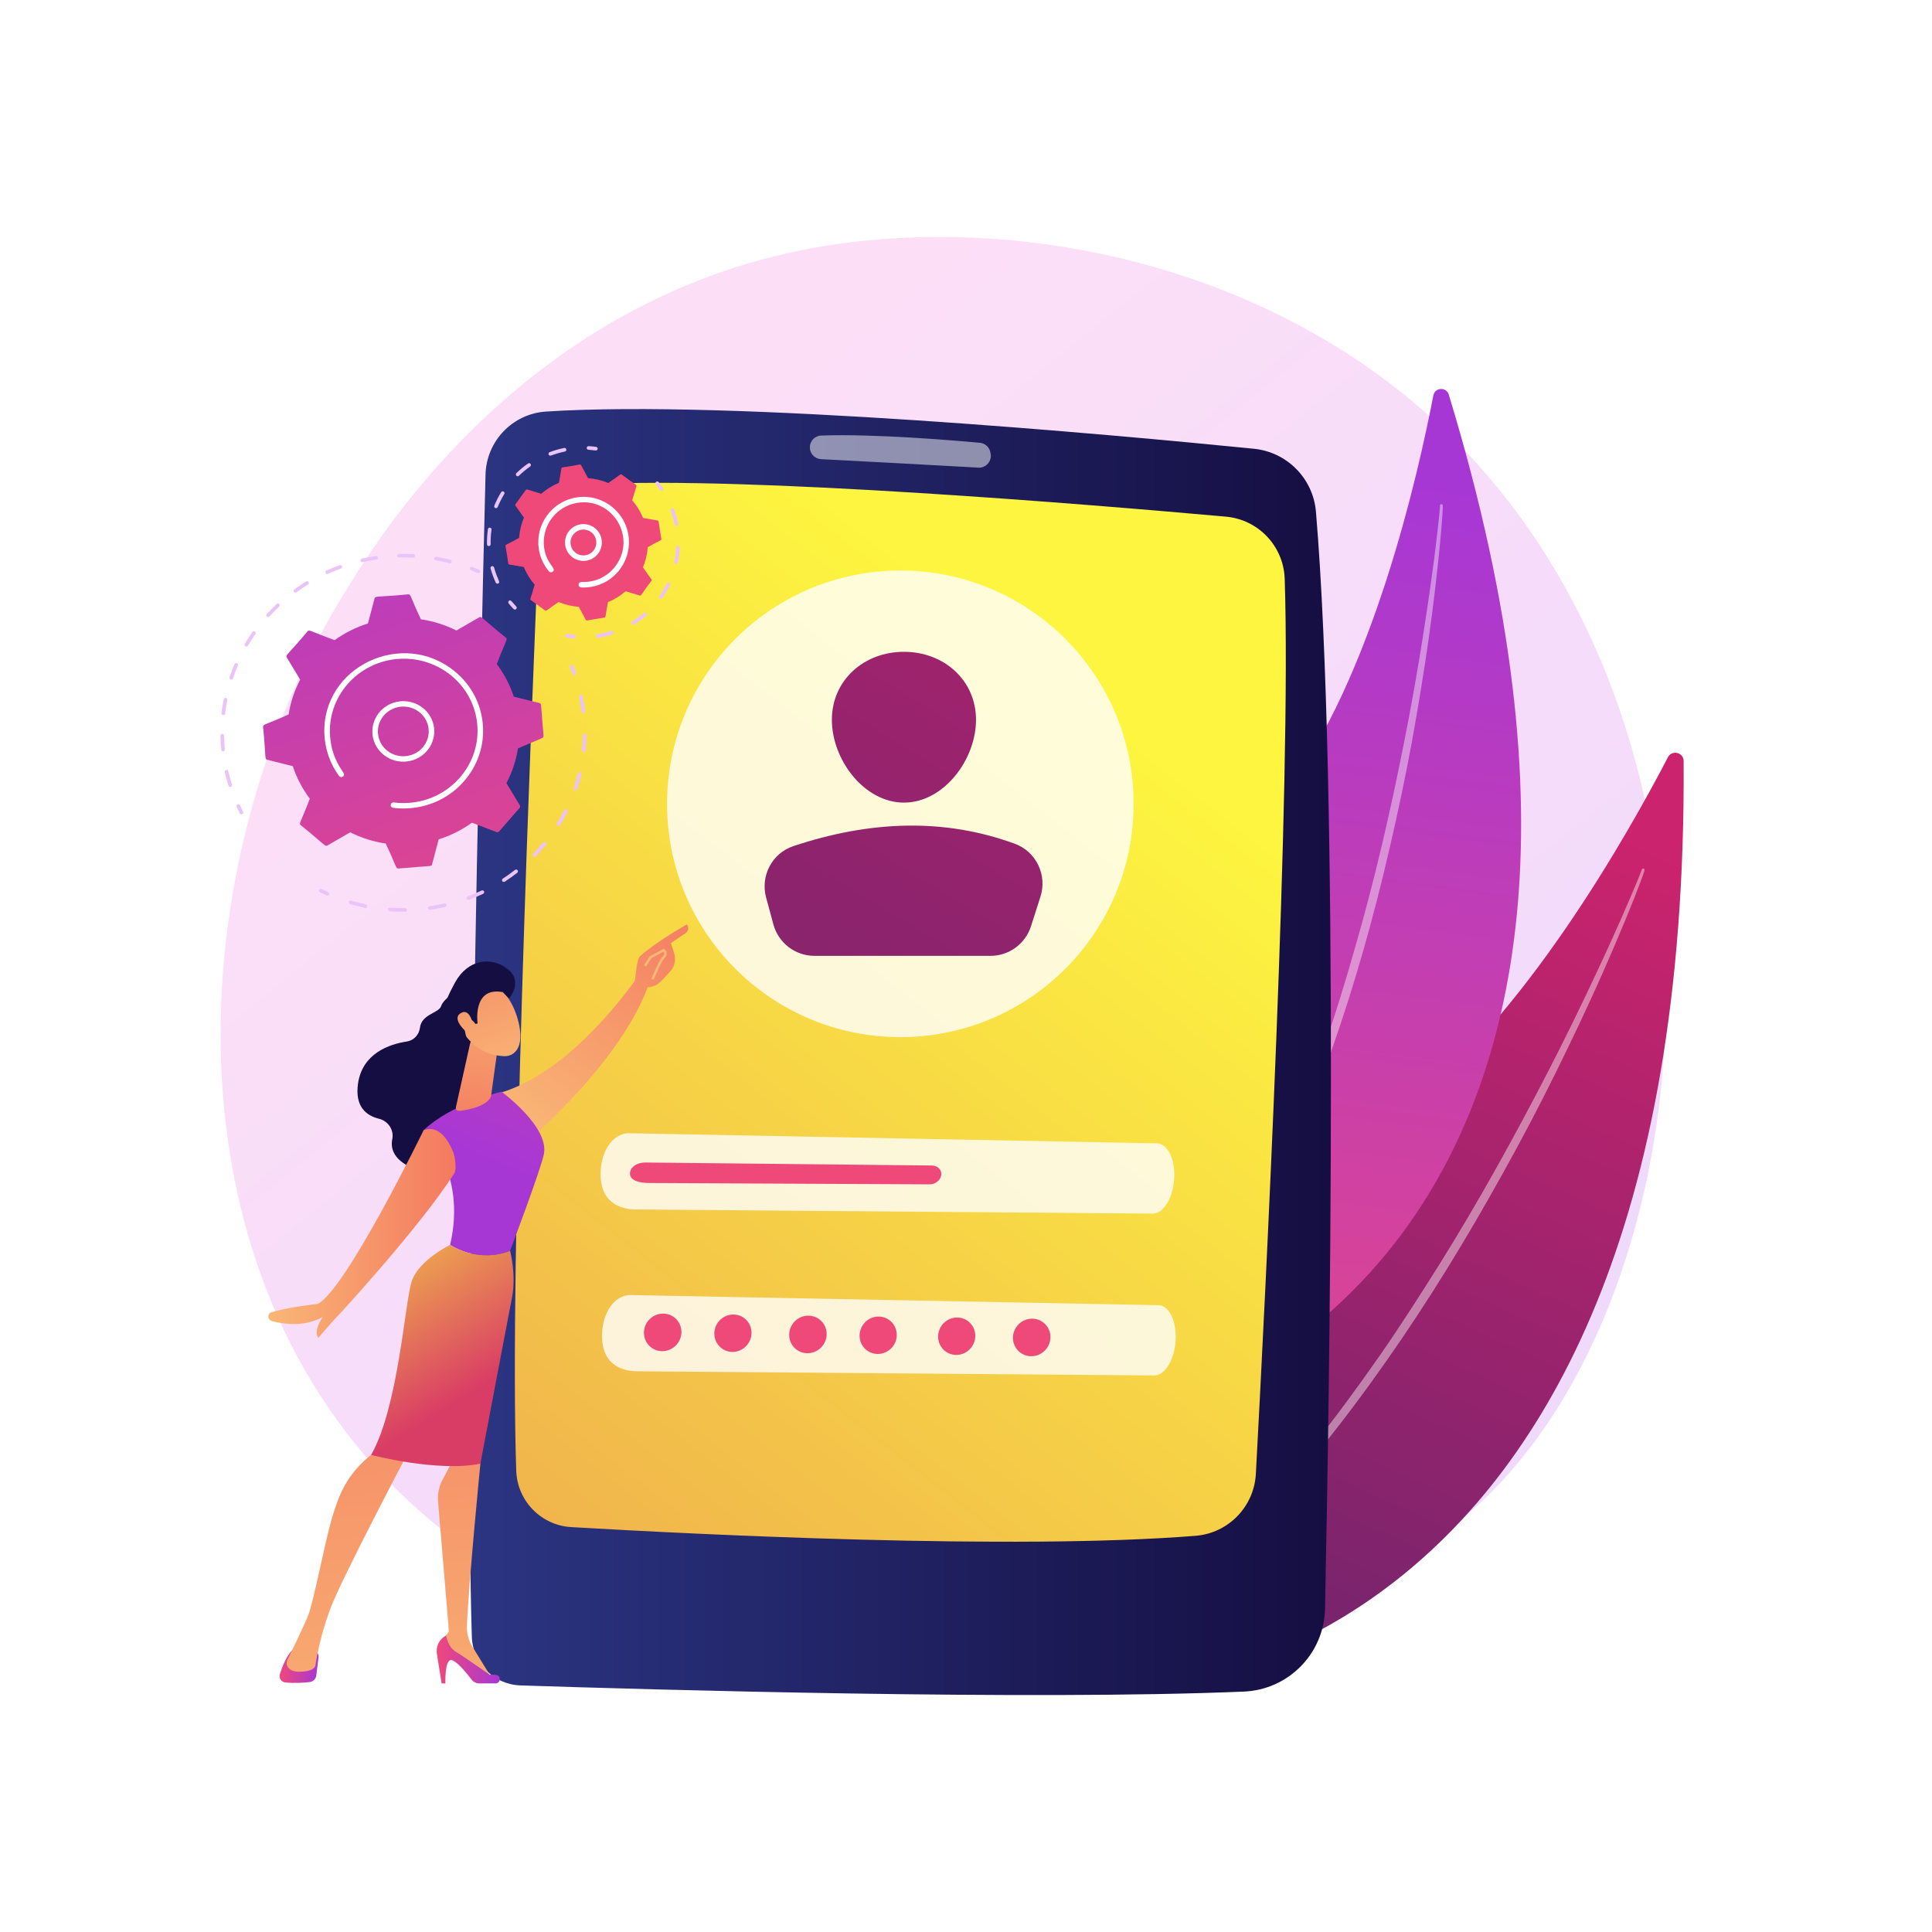 <?xml version="1.0" encoding="utf-8"?>
<!-- Generator: Adobe Illustrator 27.5.0, SVG Export Plug-In . SVG Version: 6.00 Build 0)  -->
<svg version="1.1" xmlns="http://www.w3.org/2000/svg" xmlns:xlink="http://www.w3.org/1999/xlink" x="0px" y="0px"
	 viewBox="0 0 3710 3710" style="enable-background:new 0 0 3710 3710;" xml:space="preserve">
<g id="Background">
	<g>
		<g>
			<rect style="fill:#FFFFFF;" width="3710" height="3710"/>
		</g>
	</g>
</g>
<g id="Illustration">
	<g>
		<linearGradient id="SVGID_1_" gradientUnits="userSpaceOnUse" x1="3560.044" y1="4066.505" x2="1078.811" y2="984.969">
			<stop  offset="0" style="stop-color:#B37CFF"/>
			<stop  offset="1" style="stop-color:#F895E7"/>
		</linearGradient>
		<path style="opacity:0.3;fill:url(#SVGID_1_);" d="M2877.441,2851.258c-56.993,60-110.919,98.693-153.525,129.263
			c-500.825,359.348-1093.435,254.6-1219.381,229.019c-185.983-37.774-545.484-110.791-805.397-416.443
			c-393.227-462.426-331.995-1190.966-26.982-1671.885c55.792-87.969,350.5-576.213,949.492-654.512
			c362.504-47.386,785.067,48.186,1091.075,304.56C3355.06,1309.413,3309.333,2396.576,2877.441,2851.258z"/>
		<g>
			<g>
				
					<linearGradient id="SVGID_00000109707758153775507660000002833720959227547055_" gradientUnits="userSpaceOnUse" x1="2810.132" y1="2272.212" x2="1280.331" y2="4205.327" gradientTransform="matrix(0.969 -0.246 0.246 0.969 -201.178 80.38)">
					<stop  offset="0" style="stop-color:#CB236D"/>
					<stop  offset="1" style="stop-color:#4C246D"/>
				</linearGradient>
				<path style="fill:url(#SVGID_00000109707758153775507660000002833720959227547055_);" d="M3233.056,1461.396
					c-0.11-16.624-22.482-22.063-30.147-7.312c-74.108,142.618-280.145,510.5-514.373,679.66
					c-381.377,275.432-703.2,784.748-564.072,1112.351C2124.463,3246.095,3244.998,3272.697,3233.056,1461.396z"/>
				<path style="opacity:0.43;fill:#FFFFFF;" d="M3158.062,1671.311c-1.417,4.871-2.973,8.778-4.463,13.053l-4.664,12.508
					l-9.597,24.886c-6.509,16.542-13.27,32.978-20.032,49.414c-13.641,32.822-27.689,65.471-42.037,97.992
					c-28.815,64.988-59.386,129.187-90.917,192.912c-31.443,63.776-64.671,126.672-99.216,188.838
					c-34.598,62.133-70.09,123.801-107.591,184.268c-74.752,121.058-156.159,238.166-245.513,349.052
					c-45.251,54.96-91.963,108.768-141.697,159.75c-50.081,50.606-102.341,99.108-157.901,143.582
					c-1.208,0.967-2.971,0.772-3.938-0.437c-0.943-1.177-0.781-2.885,0.348-3.865l0.03-0.025
					c53.597-46.428,104.601-95.653,153.082-147.274c48.632-51.494,94.225-105.768,138.337-161.146
					c44.095-55.42,85.949-112.607,126.485-170.696c40.522-58.121,78.618-117.889,116.367-177.855
					c75.008-120.288,143.56-244.534,208.638-370.538c32.408-63.079,63.547-126.818,93.548-191.094
					c15.052-32.115,29.81-64.37,44.166-96.805l21.149-48.813l10.32-24.503l5.019-12.295c1.579-4.054,3.344-8.385,4.58-11.989
					l0.204-0.595c0.497-1.451,2.077-2.225,3.528-1.728C3157.703,1668.39,3158.471,1669.896,3158.062,1671.311z"/>
			</g>
			<g>
				
					<linearGradient id="SVGID_00000163769867647399790010000012333807747095348612_" gradientUnits="userSpaceOnUse" x1="1716.038" y1="1681.466" x2="252.344" y2="3531.044" gradientTransform="matrix(0.859 -0.512 0.512 0.859 343.65 352.62)">
					<stop  offset="0" style="stop-color:#A737D5"/>
					<stop  offset="1" style="stop-color:#EF497A"/>
				</linearGradient>
				<path style="fill:url(#SVGID_00000163769867647399790010000012333807747095348612_);" d="M2782.089,757.779
					c-4.635-15.215-26.636-14.1-29.642,1.519c-29.054,151.005-117.641,544.578-286.293,763.605
					c-274.604,356.625-430.789,911.488-213.831,1173.962C2252.323,2696.865,3287.168,2415.575,2782.089,757.779z"/>
				<path style="opacity:0.43;fill:#FFFFFF;" d="M2770.631,970.736c0.031,4.864-0.33,8.867-0.528,13.195l-0.863,12.745
					l-2.004,25.442c-1.452,16.947-3.165,33.864-4.879,50.782c-3.549,33.822-7.517,67.597-11.796,101.336
					c-8.685,67.461-19.2,134.677-30.721,201.722c-11.427,67.067-24.736,133.813-39.455,200.248
					c-14.776,66.419-30.498,132.657-48.391,198.343c-35.524,131.414-78.244,261.019-129.947,387.085
					c-26.515,62.745-54.684,124.832-86.395,185.15c-32.138,60.067-66.844,118.798-105.684,174.729
					c-0.86,1.239-2.561,1.545-3.8,0.685c-1.208-0.838-1.529-2.477-0.749-3.705l0.021-0.031
					c36.463-57.21,69.796-116.268,100.158-176.838c30.539-60.491,57.534-122.702,82.869-185.521
					c25.31-62.853,48.09-126.71,69.412-191.038c21.302-64.352,39.925-129.556,58.189-194.841
					c35.979-130.765,64.944-263.404,90.269-396.702c12.521-66.683,23.694-133.629,33.684-200.754
					c5.049-33.555,9.791-67.16,14.115-100.819l6.089-50.53l2.786-25.285l1.252-12.644c0.343-4.146,0.782-8.604,0.933-12.234
					l0.025-0.614c0.062-1.493,1.323-2.654,2.816-2.592C2769.485,968.109,2770.619,969.303,2770.631,970.736z"/>
			</g>
		</g>
		<g>
			
				<linearGradient id="SVGID_00000100358961283776733030000013106716152151319996_" gradientUnits="userSpaceOnUse" x1="902.041" y1="2020.27" x2="2555.783" y2="2020.27">
				<stop  offset="0" style="stop-color:#2B3582"/>
				<stop  offset="1" style="stop-color:#150E42"/>
			</linearGradient>
			<path style="fill:url(#SVGID_00000100358961283776733030000013106716152151319996_);" d="M932.345,911.409
				c-9.754,393.453-41.388,1750.623-26.286,2231.563c1.6,50.951,42.445,91.846,93.394,93.513
				c251.996,8.247,976.915,29.148,1389.095,11.855c85.851-3.602,154.121-73.141,155.903-159.049
				c8.565-412.98,27.462-1574.536-17.454-2106.645c-5.382-63.755-55.422-114.525-119.085-120.894
				c-274.435-27.454-1003.327-94.562-1359.425-71.453C984.263,794.467,933.94,847.071,932.345,911.409z"/>
			
				<linearGradient id="SVGID_00000085960354683552851000000007190746132120332205_" gradientUnits="userSpaceOnUse" x1="2146.02" y1="1393.098" x2="-1187.69" y2="5657.735">
				<stop  offset="0" style="stop-color:#FDF53F"/>
				<stop  offset="0.664" style="stop-color:#E57A58"/>
				<stop  offset="1" style="stop-color:#D93C65"/>
			</linearGradient>
			<path style="fill:url(#SVGID_00000085960354683552851000000007190746132120332205_);" d="M1034.738,1033.664
				c-13.764,322.235-57.176,1394.237-43.397,1790.642c2.014,57.94,47.68,104.789,105.556,108.176
				c238.293,13.945,849.492,44.693,1199.008,16.705c62.937-5.04,112.324-55.938,115.72-118.984
				c17.712-328.748,68.568-1326.933,55.36-1718.894c-2.107-62.529-50.543-113.595-112.857-119.19
				c-257.795-23.146-919.899-78.219-1216.908-62.014C1081.466,933.146,1037.121,977.877,1034.738,1033.664z"/>
			<path style="opacity:0.5;fill:#FFFFFF;" d="M1555.125,859.049L1555.125,859.049c0,12.073,9.409,22.03,21.465,22.661
				c59.52,3.117,227.188,11.937,302.121,16.285c14.774,0.857,26.37-12.424,23.568-26.955l-0.478-2.48
				c-1.912-9.916-10.136-17.379-20.192-18.3c-50.651-4.641-203.487-17.51-304.752-13.896
				C1564.692,836.798,1555.125,846.877,1555.125,859.049z"/>
		</g>
		<path style="opacity:0.8;fill:#FFFFFF;" d="M2221.815,2195.591l-1013.141-19.449c-33.029-0.634-57.902,37.837-55.174,85.493
			c2.699,47.174,37.149,61.394,69.523,60.896l991.129,7.934c20.303-0.312,38.406-30.139,40.64-66.884
			C2257.042,2226.543,2242.372,2195.986,2221.815,2195.591z"/>
		<path style="opacity:0.8;fill:#FFFFFF;" d="M2224.557,2506.348l-1013.14-19.45c-33.029-0.634-57.902,37.837-55.174,85.493
			c2.699,47.174,37.149,61.394,69.523,60.896l991.129,7.934c20.304-0.312,38.406-30.139,40.64-66.884
			C2259.784,2537.3,2245.115,2506.742,2224.557,2506.348z"/>
		
			<linearGradient id="SVGID_00000181783872078796578850000013223519300981161094_" gradientUnits="userSpaceOnUse" x1="1524.543" y1="714.628" x2="1515.277" y2="1613.368">
			<stop  offset="0" style="stop-color:#A737D5"/>
			<stop  offset="1" style="stop-color:#EF497A"/>
		</linearGradient>
		<path style="fill:url(#SVGID_00000181783872078796578850000013223519300981161094_);" d="M1789.57,2238.093l-549.827-5.714
			c-17.925-0.187-31.404,10.134-29.901,22.935c1.488,12.671,20.19,16.507,37.759,16.389l537.875,2.611
			c11.018-0.074,20.828-8.076,22.022-17.944C1808.702,2246.423,1800.727,2238.208,1789.57,2238.093z"/>
		<g>
			
				<linearGradient id="SVGID_00000084526593173565664340000016364651977733090203_" gradientUnits="userSpaceOnUse" x1="-3704.529" y1="-1917.351" x2="-3343.058" y2="-1078.463" gradientTransform="matrix(-1 0 0 1 -1165.433 0)">
				<stop  offset="0" style="stop-color:#2B3582"/>
				<stop  offset="1" style="stop-color:#150E42"/>
			</linearGradient>
			<path style="fill:url(#SVGID_00000084526593173565664340000016364651977733090203_);" d="M882.245,1901.063
				c0,0-29.776,14.483-35.251,31.121c-4.393,13.349-37.317,15.07-40.57,41.325c-1.679,13.555-11.71,24.412-25.211,26.482
				c-33.628,5.154-85.45,22.615-93.741,81c-6.329,44.563,16.389,61.461,40.231,67.31c17.511,4.296,29.148,21.328,25.607,39.007
				c-3.397,16.957,1.668,36.56,31.045,52.061c65.831,34.737,131.574-82.294,131.574-82.294l13.473-204.343L882.245,1901.063z"/>
			
				<linearGradient id="SVGID_00000087408977640587168970000017038188361671241115_" gradientUnits="userSpaceOnUse" x1="986.38" y1="2159.986" x2="1324.017" y2="1721.469">
				<stop  offset="0" style="stop-color:#F9B776"/>
				<stop  offset="1" style="stop-color:#F47960"/>
			</linearGradient>
			<path style="fill:url(#SVGID_00000087408977640587168970000017038188361671241115_);" d="M1240.45,1852.619
				c0,0-131.44,207.902-287.739,248.059c0,0,30.455,86.742,53.962,96.669c0,0,192.291-160.445,241.707-315.186L1240.45,1852.619z"/>
			
				<linearGradient id="SVGID_00000162341262307487111530000007740932652393549193_" gradientUnits="userSpaceOnUse" x1="-1777.175" y1="3200.323" x2="-1702.28" y2="3200.323" gradientTransform="matrix(-1 0 0 1 -1165.433 0)">
				<stop  offset="0" style="stop-color:#A737D5"/>
				<stop  offset="1" style="stop-color:#EF497A"/>
			</linearGradient>
			<path style="fill:url(#SVGID_00000162341262307487111530000007740932652393549193_);" d="M611.653,3182.361l-4.26,35.02
				c-0.808,6.644-6.038,11.897-12.688,12.656c-11.226,1.282-29.242,2.597-46.869,0.734c-7.737-0.818-12.76-8.653-10.403-16.067
				c4.297-13.519,12.158-33.813,23.492-45.756h38.848C606.955,3168.948,612.52,3175.231,611.653,3182.361z"/>
			
				<linearGradient id="SVGID_00000057126867907399791240000003685039768400681627_" gradientUnits="userSpaceOnUse" x1="-2093.646" y1="3495.669" x2="-1985.867" y2="2235.994" gradientTransform="matrix(-1 0 0 1 -1165.433 0)">
				<stop  offset="0" style="stop-color:#F9B776"/>
				<stop  offset="1" style="stop-color:#F47960"/>
			</linearGradient>
			<path style="fill:url(#SVGID_00000057126867907399791240000003685039768400681627_);" d="M915.928,2772.119l6.557,38.571
				c0,0-21.958,222.419-25.864,311.386c-0.612,13.948,2.996,27.732,10.317,39.621l38.182,62.004l-97.038-57.261l-1.932-11.841
				l15.885-21.842l-20.807-249.164c-1.222-14.637,1.798-29.317,8.7-42.282L870,2803.603L915.928,2772.119z"/>
			
				<linearGradient id="SVGID_00000079488476361306038350000014788475234501747876_" gradientUnits="userSpaceOnUse" x1="-2125.132" y1="3186.649" x2="-2003.946" y2="3186.649" gradientTransform="matrix(-1 0 0 1 -1165.433 0)">
				<stop  offset="0" style="stop-color:#A737D5"/>
				<stop  offset="1" style="stop-color:#EF497A"/>
			</linearGradient>
			<path style="fill:url(#SVGID_00000079488476361306038350000014788475234501747876_);" d="M951.51,3232.683h-30.967
				c-5.797,0-11.263-2.662-14.798-7.255c-9.654-12.544-29.655-37.017-39.219-37.656c-12.874-0.86-11.228,44.911-11.228,44.911
				h-7.217l-9.141-56.875c-2.3-14.31,4.816-28.487,17.667-35.192l0,0c0,0,2.943,21.765,18.901,31.393
				c15.958,9.627,64.939,44.104,64.939,44.104s5.999-0.856,12.585,0.335C962.804,3218.214,961.439,3232.683,951.51,3232.683z"/>
			
				<linearGradient id="SVGID_00000100342406759775432420000003249549116642902405_" gradientUnits="userSpaceOnUse" x1="-1876.841" y1="3514.412" x2="-1769.033" y2="2254.405" gradientTransform="matrix(-1 0 0 1 -1165.433 0)">
				<stop  offset="0" style="stop-color:#F9B776"/>
				<stop  offset="1" style="stop-color:#F47960"/>
			</linearGradient>
			<path style="fill:url(#SVGID_00000100342406759775432420000003249549116642902405_);" d="M783.018,2790.438
				c0,0-128.638,244.014-149.087,299.726c-20.448,55.712-27.612,102.188-27.886,106.59c-0.429,6.876-8.982,13.473-32.56,13.473
				c-12.168,0-18.128-4.878-21.046-9.599c-2.489-4.028-2.617-9.068-0.52-13.313c7.441-15.059,31.055-63.184,39.801-85.012
				c10.442-26.061,32.903-144.165,45.221-185.228c12.319-41.064,26.242-85.607,79.885-126.637
				C716.826,2790.438,753.65,2754.372,783.018,2790.438z"/>
			
				<linearGradient id="SVGID_00000019674243471516275830000001362638362509222831_" gradientUnits="userSpaceOnUse" x1="924.706" y1="2222.055" x2="1267.524" y2="1443.765">
				<stop  offset="0" style="stop-color:#A737D5"/>
				<stop  offset="1" style="stop-color:#EF497A"/>
			</linearGradient>
			<path style="fill:url(#SVGID_00000019674243471516275830000001362638362509222831_);" d="M864.281,2390.61
				c33.183-140.609-50.879-220.135-50.879-220.135c53.041-50.914,149.682-74.082,149.682-74.082s92.217,67.419,81.277,120.188
				c-6.412,30.929-64.819,185.257-64.819,185.257S925.532,2427.398,864.281,2390.61z"/>
			
				<linearGradient id="SVGID_00000143587649752344813490000003544974537873774217_" gradientUnits="userSpaceOnUse" x1="-1794.118" y1="2249.91" x2="-2063.582" y2="2681.052" gradientTransform="matrix(-1 0 0 1 -1165.433 0)">
				<stop  offset="0" style="stop-color:#FDF53F"/>
				<stop  offset="0.664" style="stop-color:#E57A58"/>
				<stop  offset="1" style="stop-color:#D93C65"/>
			</linearGradient>
			<path style="fill:url(#SVGID_00000143587649752344813490000003544974537873774217_);" d="M790.71,2460.221
				c13.504-40.682,73.571-69.612,73.571-69.612c61.252,36.788,115.261,11.228,115.261,11.228s12.112,46.297,3.752,89.321
				c-8.359,43.024-60.809,319.531-60.809,319.531c-82.642,16.745-209.744-16.847-209.744-16.847
				C765.381,2700.385,777.205,2500.904,790.71,2460.221z"/>
			
				<linearGradient id="SVGID_00000078032883822489081580000004630463019599818906_" gradientUnits="userSpaceOnUse" x1="938.052" y1="1849.025" x2="903.053" y2="2190.78">
				<stop  offset="0" style="stop-color:#F9B776"/>
				<stop  offset="1" style="stop-color:#F47960"/>
			</linearGradient>
			<path style="fill:url(#SVGID_00000078032883822489081580000004630463019599818906_);" d="M902.798,2003.474l-26.979,121.181
				c-2.583,10.673,7.148,8.927,17.94,6.892c17.672-3.332,40.45-10.194,48.064-23.945c0.775-1.4,1.162-2.982,1.38-4.567l11.591-84.03
				c0.92-6.667-2.685-13.137-8.837-15.865l-22.366-9.918C914.981,1989.405,905.013,1994.318,902.798,2003.474z"/>
			<g>
				
					<linearGradient id="SVGID_00000094619315453372054680000011610058467721490834_" gradientUnits="userSpaceOnUse" x1="-2298.667" y1="1761.894" x2="-2122.011" y2="1447.506" gradientTransform="matrix(-0.981 -0.194 -0.194 0.981 -936.343 -99.241)">
					<stop  offset="0" style="stop-color:#F9B776"/>
					<stop  offset="1" style="stop-color:#F47960"/>
				</linearGradient>
				<path style="fill:url(#SVGID_00000094619315453372054680000011610058467721490834_);" d="M954.472,1893.005
					c0,0,28.721,19.442,41.063,68.954c12.341,49.512-7.715,67.272-28.274,66.184c-20.559-1.089-50.368-7.446-76.195-42.966
					C865.238,1949.656,916.835,1869.248,954.472,1893.005z"/>
				
					<linearGradient id="SVGID_00000111177231843485521590000017030858666251317396_" gradientUnits="userSpaceOnUse" x1="-3886.421" y1="-2276.868" x2="-3524.949" y2="-1437.978" gradientTransform="matrix(-0.981 -0.194 -0.194 0.981 -936.343 -99.241)">
					<stop  offset="0" style="stop-color:#2B3582"/>
					<stop  offset="1" style="stop-color:#150E42"/>
				</linearGradient>
				<path style="fill:url(#SVGID_00000111177231843485521590000017030858666251317396_);" d="M917.111,1965.206
					c0,0-10.523-70.946,48.379-60.094l11.91,12.4c0,0,28.831-32.469-3.074-57.013c-31.906-24.544-76.181-18.259-100.677,26.424
					c-24.496,44.683-33.386,76.081-12.854,103.846c20.532,27.766,35.975,3.953,35.975,3.953s-9.416-24.031-1.603-34.343
					c7.813-10.312,17.893,5.997,17.893,5.997L917.111,1965.206z"/>
				
					<linearGradient id="SVGID_00000064326594944570082990000011718924159853577393_" gradientUnits="userSpaceOnUse" x1="-2261.064" y1="1783.024" x2="-2084.409" y2="1468.639" gradientTransform="matrix(-0.981 -0.194 -0.194 0.981 -936.343 -99.241)">
					<stop  offset="0" style="stop-color:#F9B776"/>
					<stop  offset="1" style="stop-color:#F47960"/>
				</linearGradient>
				<path style="fill:url(#SVGID_00000064326594944570082990000011718924159853577393_);" d="M909.06,1971.281
					c0,0-5.195-36.501-23.837-26.066c-18.641,10.435,6.718,34.097,16.887,42.148L909.06,1971.281z"/>
			</g>
			<g>
				
					<linearGradient id="SVGID_00000162350896614173509770000001233049989577150872_" gradientUnits="userSpaceOnUse" x1="1007.467" y1="2176.222" x2="1345.104" y2="1737.705">
					<stop  offset="0" style="stop-color:#F9B776"/>
					<stop  offset="1" style="stop-color:#F47960"/>
				</linearGradient>
				<path style="fill:url(#SVGID_00000162350896614173509770000001233049989577150872_);" d="M1239.548,1895.419
					c0.398,4.289-15.55,7.253-20.626-11.031c1.396-7.937,3.874-42.697,9.959-48.096c32.415-28.761,90.216-61.116,90.216-61.116
					c6.464,9.87-2.014,16.37-2.014,16.37l-28.853,19.472c3.01,9.969,7.402,18.782,7.899,30.163
					c0.376,8.619-2.807,17.057-8.528,23.594c-5.743,6.562-13.473,15.033-20.441,21.465
					C1253.971,1898.414,1239.548,1895.419,1239.548,1895.419z"/>
				
					<linearGradient id="SVGID_00000067916608896972194830000008806371551978356925_" gradientUnits="userSpaceOnUse" x1="1263.446" y1="1808.678" x2="1294.327" y2="1600.743">
					<stop  offset="0" style="stop-color:#F9B776"/>
					<stop  offset="1" style="stop-color:#F47960"/>
				</linearGradient>
				<path style="fill:url(#SVGID_00000067916608896972194830000008806371551978356925_);" d="M1255.208,1881.238l-4.376-1.793
					c0.588-1.431,14.431-35.07,21.125-42.067c2.547-2.66,3.779-4.941,3.666-6.78c-0.063-1-0.554-1.989-1.497-2.995l-23.369,12.495
					l-10.313,16.151l-3.984-2.543l10.977-17.193l27.33-14.613l1.219,0.996c2.763,2.254,4.19,4.678,4.356,7.411
					c0.202,3.254-1.421,6.638-4.964,10.34C1270.329,1845.922,1259.106,1871.738,1255.208,1881.238z"/>
			</g>
			
				<linearGradient id="SVGID_00000157280730920891639890000000405294842869711008_" gradientUnits="userSpaceOnUse" x1="515.244" y1="2368.466" x2="874.8" y2="2368.466">
				<stop  offset="0" style="stop-color:#F9B776"/>
				<stop  offset="1" style="stop-color:#F47960"/>
			</linearGradient>
			<path style="fill:url(#SVGID_00000157280730920891639890000000405294842869711008_);" d="M813.402,2170.474
				c0,0-149.352,306.648-203.44,333.455c0,0-54.916,5.738-88.524,15.903c-8.455,2.557-8.172,14.563,0.35,16.887
				c23.405,6.383,62.182,11.718,97.72-7.574c0,0-19.09,28.615-7.954,39.761c0,0,25.453-30.216,34.998-39.761
				c8.403-8.404,161.349-175.147,225.649-275.709c5.195-8.125,1.59-32.271-2.018-41.214
				C861.877,2191.642,843.448,2158.782,813.402,2170.474z"/>
		</g>
		<g>
			<circle style="opacity:0.8;fill:#FFFFFF;" cx="1728.911" cy="1543.585" r="447.986"/>
			<g>
				
					<linearGradient id="SVGID_00000141438207458708483840000002507902291127780008_" gradientUnits="userSpaceOnUse" x1="2466.807" y1="182.473" x2="577.24" y2="3294.705">
					<stop  offset="0" style="stop-color:#CB236D"/>
					<stop  offset="1" style="stop-color:#4C246D"/>
				</linearGradient>
				<path style="fill:url(#SVGID_00000141438207458708483840000002507902291127780008_);" d="M1874.217,1382.305
					c0,76.432-61.961,158.947-138.394,158.947c-76.433,0-138.393-82.515-138.393-158.947c0-76.433,61.96-130.659,138.393-130.659
					C1812.256,1251.646,1874.217,1305.872,1874.217,1382.305z"/>
				
					<linearGradient id="SVGID_00000015337375625227272280000014952605249363277970_" gradientUnits="userSpaceOnUse" x1="2611.054" y1="270.051" x2="721.488" y2="3382.281">
					<stop  offset="0" style="stop-color:#CB236D"/>
					<stop  offset="1" style="stop-color:#4C246D"/>
				</linearGradient>
				<path style="fill:url(#SVGID_00000015337375625227272280000014952605249363277970_);" d="M1564.076,1835.524h337.843
					c35.563,0,67.049-22.985,77.886-56.857l18.18-56.819c13.31-41.603-8.331-86.648-49.355-101.646
					c-137.489-50.27-279.658-43.821-425.294,4.639c-40.799,13.575-63.439,57.215-52.182,98.715l13.999,51.601
					C1494.818,1810.788,1527.159,1835.524,1564.076,1835.524z"/>
			</g>
		</g>
		
			<linearGradient id="SVGID_00000121977437119741620280000014274495184608182456_" gradientUnits="userSpaceOnUse" x1="1389.796" y1="1177.129" x2="1292.525" y2="2112.773" gradientTransform="matrix(1 0.032 -0.032 1 97.33 47.543)">
			<stop  offset="0" style="stop-color:#A737D5"/>
			<stop  offset="1" style="stop-color:#EF497A"/>
		</linearGradient>
		<path style="fill:url(#SVGID_00000121977437119741620280000014274495184608182456_);" d="M1308.511,2558.991
			c-0.639,19.898-17.238,35.859-37.096,35.649c-19.882-0.21-35.498-16.546-34.858-36.487c0.64-19.941,17.293-35.901,37.174-35.648
			C1293.588,2522.758,1309.15,2539.094,1308.511,2558.991z"/>
		
			<linearGradient id="SVGID_00000171713690961956362510000007925007227067445382_" gradientUnits="userSpaceOnUse" x1="1522.942" y1="1190.964" x2="1425.671" y2="2126.613" gradientTransform="matrix(1 0.032 -0.032 1 97.33 47.543)">
			<stop  offset="0" style="stop-color:#A737D5"/>
			<stop  offset="1" style="stop-color:#EF497A"/>
		</linearGradient>
		<path style="fill:url(#SVGID_00000171713690961956362510000007925007227067445382_);" d="M1443.112,2560.559
			c-0.636,19.817-17.103,35.714-36.8,35.506c-19.721-0.208-35.208-16.477-34.571-36.337s17.158-35.756,36.877-35.505
			C1428.315,2524.473,1443.749,2540.741,1443.112,2560.559z"/>
		
			<linearGradient id="SVGID_00000014630428606792573240000013968536262711688119_" gradientUnits="userSpaceOnUse" x1="1665.186" y1="1205.751" x2="1567.915" y2="2141.396" gradientTransform="matrix(1 0.032 -0.032 1 97.33 47.543)">
			<stop  offset="0" style="stop-color:#A737D5"/>
			<stop  offset="1" style="stop-color:#EF497A"/>
		</linearGradient>
		<path style="fill:url(#SVGID_00000014630428606792573240000013968536262711688119_);" d="M1587.418,2562.938
			c-0.639,19.898-17.238,35.859-37.096,35.649c-19.882-0.21-35.498-16.546-34.858-36.487c0.64-19.941,17.293-35.901,37.174-35.648
			C1572.495,2526.705,1588.057,2543.04,1587.418,2562.938z"/>
		
			<linearGradient id="SVGID_00000114073726112155866330000017014858096119624335_" gradientUnits="userSpaceOnUse" x1="1947.2" y1="1235.071" x2="1849.929" y2="2170.721" gradientTransform="matrix(1 0.032 -0.032 1 97.33 47.543)">
			<stop  offset="0" style="stop-color:#A737D5"/>
			<stop  offset="1" style="stop-color:#EF497A"/>
		</linearGradient>
		<path style="fill:url(#SVGID_00000114073726112155866330000017014858096119624335_);" d="M1872.832,2566.332
			c-0.636,19.817-17.103,35.714-36.8,35.506c-19.721-0.208-35.208-16.477-34.57-36.337c0.638-19.86,17.158-35.756,36.877-35.505
			C1858.035,2530.247,1873.469,2546.515,1872.832,2566.332z"/>
		
			<linearGradient id="SVGID_00000133526148119231549760000004086667035995045547_" gradientUnits="userSpaceOnUse" x1="2089.443" y1="1249.858" x2="1992.173" y2="2185.503" gradientTransform="matrix(1 0.032 -0.032 1 97.33 47.543)">
			<stop  offset="0" style="stop-color:#A737D5"/>
			<stop  offset="1" style="stop-color:#EF497A"/>
		</linearGradient>
		<path style="fill:url(#SVGID_00000133526148119231549760000004086667035995045547_);" d="M2017.138,2568.711
			c-0.639,19.898-17.238,35.859-37.096,35.649c-19.882-0.21-35.498-16.546-34.858-36.487c0.64-19.941,17.293-35.901,37.174-35.648
			C2002.215,2532.479,2017.777,2548.813,2017.138,2568.711z"/>
		
			<linearGradient id="SVGID_00000167359340608887551840000013291495268599311762_" gradientUnits="userSpaceOnUse" x1="1798.331" y1="1219.592" x2="1701.06" y2="2155.241" gradientTransform="matrix(1 0.032 -0.032 1 97.33 47.543)">
			<stop  offset="0" style="stop-color:#A737D5"/>
			<stop  offset="1" style="stop-color:#EF497A"/>
		</linearGradient>
		<path style="fill:url(#SVGID_00000167359340608887551840000013291495268599311762_);" d="M1722.02,2564.505
			c-0.636,19.817-17.103,35.714-36.8,35.506c-19.721-0.208-35.208-16.477-34.57-36.337c0.638-19.86,17.158-35.756,36.877-35.505
			C1707.222,2528.42,1722.656,2544.688,1722.02,2564.505z"/>
		<g>
			<g>
				<g>
					<path style="fill:#EAC4F9;" d="M463.82,1563.853c-1.344,0.053-2.659-0.65-3.302-1.901c-2.123-4.128-4.194-8.37-6.155-12.608
						c-0.806-1.741-0.014-3.792,1.768-4.582c4.311-1.94,4.971,2.901,10.715,14.072c0.879,1.706,0.173,3.789-1.576,4.649
						C464.805,1563.713,464.311,1563.833,463.82,1563.853z"/>
					<path style="fill:#EAC4F9;" d="M438.644,1508.604c-2.664-8.511-5.014-17.235-6.986-25.927
						c-0.423-1.866,0.781-3.716,2.691-4.133c5.212-1.105,3.22,2.939,11.068,28.024c0.572,1.828-0.48,3.764-2.351,4.326
						C441.169,1511.463,439.208,1510.409,438.644,1508.604z M424.752,1439.656c-0.851-8.915-1.362-18.031-1.496-26.777
						c-0.079-4.701,7.013-4.625,7.08-0.119c0.141,8.719,0.635,17.514,1.468,26.24c0.182,1.904-1.25,3.592-3.197,3.774
						C426.638,1442.955,424.932,1441.539,424.752,1439.656z M425.373,1369.372c1.011-8.846,2.394-17.767,4.113-26.518
						c0.89-4.511,7.837-3.195,6.956,1.292c-1.684,8.574-3.04,17.316-4.03,25.981
						C431.891,1374.687,424.852,1373.918,425.373,1369.372z M442.941,1305.012c-1.858-0.594-2.869-2.548-2.257-4.365
						c2.845-8.462,6.072-16.926,9.59-25.156c1.81-4.23,8.342-1.569,6.535,2.659c-3.447,8.063-6.61,16.357-9.399,24.648
						C446.801,1304.617,444.796,1305.609,442.941,1305.012z M471.345,1241.135c-1.695-0.951-2.277-3.067-1.3-4.725
						c4.552-7.728,9.469-15.373,14.616-22.725c2.655-3.774,8.491,0.119,5.843,3.904c-5.043,7.204-9.862,14.695-14.322,22.267
						C475.207,1241.512,473.04,1242.085,471.345,1241.135z M514.892,1185.079c-0.883,0.035-1.777-0.25-2.488-0.868
						c-1.462-1.267-1.595-3.455-0.294-4.887c6.059-6.672,12.454-13.187,19.007-19.366c1.41-1.329,3.649-1.292,5.008,0.084
						c1.356,1.376,1.313,3.566-0.095,4.895c-6.423,6.054-12.689,12.44-18.627,18.979
						C516.735,1184.65,515.821,1185.043,514.892,1185.079z M567.348,1137.975c-1.128,0.044-2.257-0.437-2.981-1.386
						c-1.168-1.532-0.841-3.701,0.727-4.845c7.303-5.326,14.914-10.437,22.621-15.19c1.652-1.024,3.841-0.542,4.883,1.078
						c1.041,1.615,0.544,3.754-1.112,4.775c-7.551,4.657-15.008,9.666-22.163,14.885
						C568.728,1137.724,568.037,1137.948,567.348,1137.975z M625.147,1100.281c-0.823-1.734-0.05-3.792,1.724-4.599
						c8.254-3.753,16.775-7.236,25.325-10.353c4.409-1.594,6.843,4.888,2.463,6.486c-8.375,3.052-16.722,6.466-24.81,10.143
						C628.08,1102.765,625.971,1102.018,625.147,1100.281z M862.896,1081.532c-25.776-6.63-30.055-4.535-29.089-9.7
						c0.35-1.883,2.194-3.126,4.118-2.792c8.961,1.579,17.972,3.53,26.785,5.797
						C869.233,1075.998,867.434,1082.694,862.896,1081.532z M692.229,1076.896c-0.442-1.861,0.743-3.723,2.649-4.158
						c8.862-2.025,17.925-3.738,26.938-5.088c4.633-0.693,5.688,6.15,1.062,6.843c-8.833,1.325-17.715,3.002-26.399,4.985
						C694.551,1079.916,692.667,1078.739,692.229,1076.896z M793.28,1070.972c-26.556-1.325-30.384,1.588-30.519-3.676
						c-0.086-3.339,3.835-3.736,3.451-3.554c9.131-0.242,18.365-0.135,27.44,0.315c1.954,0.097,3.453,1.725,3.35,3.633
						C796.903,1069.512,795.347,1071.048,793.28,1070.972z"/>
					<path style="fill:#EAC4F9;" d="M917.372,1100.485c-10.846-4.816-16.625-5.557-14.807-9.916c0.737-1.769,2.8-2.632,4.617-1.905
						c11.417,4.529,16.798,5.984,14.882,10.098C921.488,1099.995,919.148,1101.27,917.372,1100.485z"/>
				</g>
				<g>
					<path style="fill:#EAC4F9;" d="M1102.989,1296.661c-1.508,0.059-2.945-0.838-3.474-2.302
						c-1.552-4.296-3.211-8.607-4.932-12.815c-0.725-1.775,0.159-3.79,1.976-4.502c1.814-0.706,3.875,0.147,4.603,1.923
						c1.755,4.295,3.448,8.693,5.033,13.078c0.651,1.801-0.317,3.781-2.161,4.42
						C1103.689,1296.583,1103.336,1296.648,1102.989,1296.661z"/>
					<path style="fill:#EAC4F9;" d="M778.031,1750.79c-9.816,0.119-19.75-0.169-29.527-0.857c-1.951-0.136-3.416-1.794-3.271-3.701
						c0.409-5.372,4.002-2.018,32.724-2.364c1.956-0.025,3.558,1.506,3.578,3.418
						C781.571,1750.626,777.646,1750.968,778.031,1750.79z M821.845,1744.135c-0.798-5.319,3.598-2.858,31.42-9.239
						c1.906-0.447,3.81,0.719,4.253,2.578c0.444,1.862-0.741,3.725-2.645,4.162c-9.521,2.184-19.282,4.006-29.011,5.415
						C823.912,1747.331,822.127,1746.014,821.845,1744.135z M701.002,1743.366c-9.582-1.993-19.206-4.412-28.6-7.192
						c-1.87-0.554-2.926-2.486-2.355-4.317c1.606-5.159,4.347-1.103,32.44,4.736c1.913,0.398,3.13,2.236,2.721,4.106
						C704.796,1742.569,702.915,1743.76,701.002,1743.366z M899.604,1728.057c-1.474,0.058-2.885-0.795-3.442-2.216
						c-0.7-1.784,0.213-3.787,2.039-4.474c8.987-3.383,17.921-7.176,26.555-11.274c1.765-0.837,3.879-0.12,4.73,1.599
						c0.853,1.72,0.116,3.791-1.644,4.626c-8.814,4.184-17.934,8.056-27.107,11.508
						C900.364,1727.967,899.981,1728.042,899.604,1728.057z M967.632,1693.578c-1.19,0.047-2.376-0.495-3.087-1.535
						c-1.084-1.588-0.644-3.738,0.985-4.802c7.989-5.216,15.855-10.834,23.381-16.7c1.531-1.194,3.758-0.948,4.976,0.545
						c1.217,1.495,0.963,3.673-0.567,4.865c-7.68,5.987-15.709,11.72-23.864,17.046
						C968.893,1693.364,968.262,1693.553,967.632,1693.578z M1026.306,1645.354c-0.924,0.036-1.861-0.279-2.583-0.952
						c-1.414-1.318-1.464-3.51-0.113-4.894c6.638-6.8,13.065-13.96,19.104-21.283c1.231-1.488,3.457-1.724,4.98-0.527
						c1.522,1.198,1.76,3.378,0.531,4.867c-6.163,7.471-12.722,14.777-19.495,21.718
						C1028.068,1644.96,1027.193,1645.319,1026.306,1645.354z M1072.857,1585.793c-0.667,0.026-1.35-0.131-1.964-0.493
						c-1.674-0.986-2.211-3.113-1.199-4.751c4.97-8.047,9.652-16.402,13.917-24.831c0.867-1.715,2.989-2.423,4.744-1.575
						c1.753,0.844,2.472,2.918,1.603,4.634c-4.352,8.603-9.129,17.129-14.201,25.343
						C1075.115,1585.156,1074.008,1585.748,1072.857,1585.793z M1103.774,1517.576c-5.218-1.696-1.006-4.26,5.772-31.581
						c1.103-4.45,7.988-2.834,6.882,1.62c-2.313,9.321-5.062,18.664-8.174,27.766
						C1107.636,1517.188,1105.639,1518.182,1103.774,1517.576z M1120.632,1444.452c-5.475-0.527-1.952-3.895-1.489-32.02
						c0.076-4.56,7.159-4.488,7.082,0.097c-0.157,9.598-0.735,19.294-1.715,28.82
						C1124.31,1443.279,1122.532,1444.649,1120.632,1444.452z M1120.355,1369.585c-1.824,0.072-3.428-1.238-3.648-3.041
						c-1.149-9.369-2.705-18.765-4.628-27.922c-0.392-1.872,0.842-3.703,2.759-4.092c1.925-0.378,3.787,0.817,4.181,2.689
						c1.961,9.346,3.55,18.931,4.72,28.491c0.234,1.897-1.152,3.623-3.095,3.853
						C1120.546,1369.574,1120.45,1369.581,1120.355,1369.585z"/>
					<path style="fill:#EAC4F9;" d="M627.359,1719.441c-11.207-5.049-16.497-6.74-14.387-10.761c2.194-4.185,5.888-0.7,17.362,4.474
						c1.776,0.8,2.547,2.856,1.726,4.592C631.238,1719.482,629.133,1720.24,627.359,1719.441z"/>
				</g>
				<g>
					
						<linearGradient id="SVGID_00000066493709555935126580000001080085187995353521_" gradientUnits="userSpaceOnUse" x1="559.588" y1="788.412" x2="976.53" y2="1983.643">
						<stop  offset="0" style="stop-color:#A737D5"/>
						<stop  offset="1" style="stop-color:#EF497A"/>
					</linearGradient>
					<path style="fill:url(#SVGID_00000066493709555935126580000001080085187995353521_);" d="M628.711,1623.578l43.798-25.29
						c21.094,10.603,44.076,17.994,68.226,21.547c20.669,43.805,19.014,48.342,24.45,47.913l60.78-4.803
						c1.776-0.141,3.268-1.367,3.713-3.053l12.723-48.09c23.272-7.303,44.774-18.207,63.894-31.989l47.308,18.089
						c1.658,0.633,3.547,0.168,4.704-1.157l39.581-45.4c1.157-1.327,1.326-3.223,0.422-4.722l-25.794-42.765
						c10.886-20.637,18.487-43.114,22.167-66.726l46.567-19.917c1.634-0.698,2.635-2.332,2.495-4.068l-4.805-59.401
						c-0.14-1.736-1.392-3.192-3.117-3.625l-49.178-12.35c-7.428-22.734-18.545-43.731-32.612-62.396
						c17.198-45.571,21.535-47.44,17.416-50.869c-46.151-37.069-46.409-41.778-51.206-39.01l-43.798,25.289
						c-21.094-10.605-44.076-17.993-68.226-21.548c-20.656-43.779-19.011-48.341-24.449-47.914
						c-60.306,5.81-63.128,2.686-64.494,7.857l-12.723,48.091c-23.272,7.301-44.774,18.205-63.895,31.988
						c-46.024-16.524-48.443-21.026-52.011-16.932c-38.375,45.614-42.787,45.501-40.002,50.121l25.793,42.765
						c-10.887,20.637-18.487,43.115-22.167,66.726c-44.064,19.925-49.504,18.561-49.062,23.985
						c5.809,58.677,2.602,61.688,7.922,63.025l49.177,12.35c7.428,22.732,18.546,43.73,32.612,62.396
						c-17.139,45.417-21.554,47.421-17.416,50.869C623.656,1621.636,623.914,1626.346,628.711,1623.578z"/>
					<path style="fill:#FFFFFF;" d="M718.163,1423.254c-10.503-30.333,6.215-63.408,37.267-73.729
						c31.052-10.311,64.86,5.961,75.365,36.294c10.501,30.333-6.215,63.408-37.267,73.731l0,0
						C762.468,1469.874,728.663,1453.581,718.163,1423.254z M791.825,1454.634l0.035-0.001L791.825,1454.634z M758.834,1359.358
						c-25.205,8.376-39.364,35.265-30.607,60.551c8.625,24.913,36.394,38.293,61.895,29.809
						c25.502-8.477,39.233-35.641,30.607-60.553C812.091,1364.215,784.289,1350.891,758.834,1359.358z"/>
					<path style="fill:#FFFFFF;" d="M781.023,1552.382L781.023,1552.382c-8.779,0.345-17.57-0.041-26.213-1.16
						c-2.599-0.336-4.504-2.455-4.603-4.93c-0.012-0.296,0.003-0.596,0.044-0.898c0.39-2.843,3.073-4.842,5.971-4.467
						c9.941,1.285,20.098,1.529,30.189,0.738l0,0c76.008-6.008,133.43-69.851,130.53-143.656c-0.074-1.885-0.189-3.776-0.341-5.673
						c-6.202-76.644-74.714-133.114-152.541-126.984c-77.712,6.141-136.337,72.881-130.189,149.329
						c3.685,45.501,26.566,67.395,26.753,72.16c0.203,5.15-6.587,7.411-9.635,3.234c-16.652-22.82-26.898-50.698-28.076-80.656
						c-5.078-129.266,150.643-203.188,251.276-119.412c30.97,25.78,49.793,61.824,53,101.494c0.167,2.052,0.29,4.102,0.372,6.149
						c1.477,37.486-11.32,73.629-36.383,102.378c-26.432,30.316-63.343,48.779-103.931,51.987
						C785.175,1552.178,783.098,1552.3,781.023,1552.382z"/>
				</g>
			</g>
			<g>
				
					<linearGradient id="SVGID_00000101806820553915695390000009794570459102908849_" gradientUnits="userSpaceOnUse" x1="1107.286" y1="483.365" x2="1215.876" y2="1006.572" gradientTransform="matrix(0.993 -0.116 0.116 0.993 -325.478 -181.807)">
					<stop  offset="0" style="stop-color:#A737D5"/>
					<stop  offset="1" style="stop-color:#EF497A"/>
				</linearGradient>
				<path style="fill:url(#SVGID_00000101806820553915695390000009794570459102908849_);" d="M1072.681,1156.034
					c12.173,5.093,25.247,8.281,38.792,9.244l13.319,24.899c1.477,2.764,3.314,0.468,35.879-4.173
					c2.988-0.481,1.484-2.733,6.778-29.709c12.564-5.154,23.982-12.271,33.951-20.917l27.042,8.194
					c3.005,0.907,2.674-2.013,22.419-28.321c0.581-0.803,0.588-1.885,0.019-2.695l-16.244-23.12
					c5.092-12.173,8.28-25.246,9.243-38.792c23.529-13.224,26.584-12.69,26.097-15.734c-5.9-33.042-4.258-34.859-7.263-35.383
					l-27.816-4.859c-5.153-12.564-12.271-23.983-20.917-33.951l8.194-27.042c0.909-2.998-2.012-2.673-28.321-22.419
					c-2.44-1.769-2.882,0.815-25.815,16.225c-12.173-5.093-25.246-8.281-38.792-9.244l-13.319-24.899
					c-1.48-2.766-3.314-0.468-35.88,4.173c-2.972,0.476-1.457,2.597-6.777,29.709c-12.564,5.152-23.984,12.271-33.952,20.917
					l-27.041-8.194c-0.948-0.288-1.974,0.059-2.554,0.861l-19.865,27.46c-0.58,0.802-0.588,1.885-0.019,2.696l16.244,23.119
					c-5.093,12.173-8.28,25.246-9.243,38.792c-23.529,13.224-26.587,12.691-26.096,15.734c5.897,33.029,4.255,34.857,7.263,35.383
					l27.816,4.859c5.153,12.563,12.271,23.983,20.917,33.951c-7.287,25.988-9.839,27.782-7.333,29.596l27.46,19.865
					C1049.321,1174.035,1049.864,1171.365,1072.681,1156.034z"/>
				<g>
					<path style="fill:#FFFFFF;" d="M1087.875,1055.738c-7.725-17.955,0.548-38.737,18.506-46.464
						c17.948-7.725,38.736,0.548,46.462,18.503c7.708,17.912-0.593,38.756-18.504,46.466l0,0
						C1116.425,1081.949,1095.586,1073.652,1087.875,1055.738z M1132.255,1069.402l0.034-0.001L1132.255,1069.402z
						 M1097.556,1051.57c5.415,12.574,20.049,18.398,32.615,12.992l0,0c20.189-8.691,19.867-37.704-0.626-45.867
						C1109.143,1010.571,1088.811,1031.249,1097.556,1051.57z"/>
					<g>
						<path style="fill:#EAC4F9;" d="M986.203,1169.463c-3.276-3.437-6.46-7.053-9.466-10.748c-1.225-1.506-0.998-3.717,0.508-4.942
							c3.788-3.082,5.602,1.977,14.045,10.844c1.339,1.405,1.284,3.629-0.121,4.967
							C989.771,1170.917,987.547,1170.874,986.203,1169.463z"/>
						<path style="fill:#EAC4F9;" d="M951.968,1118.806c-3.88-8.484-7.293-17.636-9.971-27.169c-1.26-4.485,5.512-6.361,6.765-1.901
							c6.939,24.7,13.21,28.365,7.861,30.807C954.843,1121.353,952.77,1120.561,951.968,1118.806z M938.726,1048.614
							c-1.94,0.035-3.541-1.509-3.578-3.449c-0.174-9.623,0.412-19.345,1.746-28.897c0.647-4.601,7.603-3.634,6.961,0.973
							c-1.284,9.188-1.85,18.539-1.68,27.796C942.236,1048.443,938.343,1048.797,938.726,1048.614z M952.598,975.817
							c-0.492,0.019-0.995-0.064-1.478-0.263c-1.794-0.742-2.646-2.796-1.906-4.59c3.681-8.906,8.089-17.588,13.102-25.805
							c1.01-1.654,3.177-2.18,4.828-1.17c1.657,1.01,2.181,3.173,1.17,4.828c-4.823,7.907-9.063,16.262-12.604,24.831
							C955.167,974.957,953.927,975.765,952.598,975.817z M994.225,914.538c-0.965,0.038-1.942-0.32-2.665-1.07
							c-1.349-1.394-1.312-3.619,0.084-4.967c6.924-6.694,14.437-12.89,22.332-18.416c1.593-1.112,3.781-0.726,4.895,0.865
							c1.111,1.589,0.725,3.78-0.865,4.893c-7.593,5.314-14.82,11.272-21.479,17.71
							C995.882,914.178,995.057,914.506,994.225,914.538z M1053.474,872.759c-0.68-1.817,0.24-3.843,2.057-4.524
							c9.049-3.39,18.406-6.086,27.816-8.015c4.533-0.951,5.977,5.946,1.411,6.884c-9.051,1.855-18.055,4.449-26.76,7.712
							C1056.134,875.507,1054.143,874.539,1053.474,872.759z"/>
						<path style="fill:#EAC4F9;" d="M1143.696,865.053c-12.777-1.7-17.287-0.25-17.029-4.986c0.106-1.937,1.716-3.431,3.7-3.316
							c4.726,0.257,9.522,0.707,14.256,1.337c1.923,0.256,3.275,2.022,3.019,3.947
							C1147.391,863.928,1145.66,865.306,1143.696,865.053z"/>
					</g>
					<g>
						<path style="fill:#EAC4F9;" d="M1267.557,941.25c-7.287-10.692-11.354-13.05-7.65-16.017c1.516-1.215,3.725-0.969,4.938,0.544
							c2.963,3.695,5.829,7.569,8.517,11.515c1.093,1.604,0.679,3.79-0.924,4.882
							C1270.842,943.265,1268.651,942.856,1267.557,941.25z"/>
						<path style="fill:#EAC4F9;" d="M1144.157,1221.931c-0.883-5.769,5.412-2.571,29.619-10.209
							c4.417-1.404,6.559,5.298,2.114,6.702c-9.052,2.856-18.383,5.026-27.73,6.45
							C1146.274,1225.167,1144.452,1223.875,1144.157,1221.931z M1213.041,1198.061c-1.018-1.651-0.507-3.816,1.146-4.835
							c21.782-13.446,23.256-20.204,27.069-15.756c1.261,1.475,1.089,3.693-0.384,4.955c-7.191,6.154-14.926,11.802-22.995,16.782
							C1216.223,1200.225,1214.062,1199.712,1213.041,1198.061z M1267.013,1149.095c-4.789-3.362,1.841-5.628,13.102-28.453
							c2.06-4.164,8.362-1.062,6.303,3.11c-4.198,8.504-9.08,16.743-14.512,24.484
							C1270.794,1149.823,1268.602,1150.212,1267.013,1149.095z M1297.393,1082.834c-5.736-1.222-0.498-5.911,0.922-31.313
							c0.257-4.635,7.275-4.255,7.017,0.39c-0.528,9.45-1.796,18.943-3.77,28.218
							C1301.156,1082.031,1299.287,1083.234,1297.393,1082.834z M1295.205,1007.198c-4.979-25.089-10.804-28.869-5.288-30.878
							c1.825-0.667,3.839,0.273,4.505,2.096c3.256,8.929,5.839,18.151,7.676,27.416c0.377,1.903-0.859,3.753-2.763,4.13
							C1297.435,1010.337,1295.583,1009.104,1295.205,1007.198z"/>
						<path style="fill:#EAC4F9;" d="M1101.809,1226.027c-4.734-0.482-9.504-1.153-14.178-1.996
							c-1.909-0.345-3.177-2.172-2.833-4.083c0.869-4.807,5.519-2.153,17.722-0.913c1.93,0.197,3.336,1.921,3.141,3.851
							C1105.461,1224.845,1103.704,1226.223,1101.809,1226.027z"/>
					</g>
					<path style="fill:#FFFFFF;" d="M1116.23,1128.093c-3.33-0.161-5.337-2.811-5.191-5.554c0.156-2.908,2.664-5.144,5.544-4.982
						c5.396,0.287,10.87-0.003,16.273-0.87c1.077-0.395,29.791-3.028,49.867-30.698c39.765-54.975-7.051-131.163-74.114-120.392
						c-38.584,6.194-65.838,40.391-64.336,78.506c1.509,38.387,25.943,46.316,17.2,53.657c-2.227,1.875-5.55,1.587-7.425-0.642
						c-10.106-12.016-16.768-26.601-19.267-42.182c-7.602-47.308,24.694-92.127,72.159-99.746
						c51.073-8.201,98.721,29.992,100.794,82.707c1.676,42.516-28.462,82.017-73.209,89.198h-0.002
						C1128.468,1128.064,1122.311,1128.402,1116.23,1128.093z"/>
				</g>
			</g>
		</g>
	</g>
</g>
</svg>
